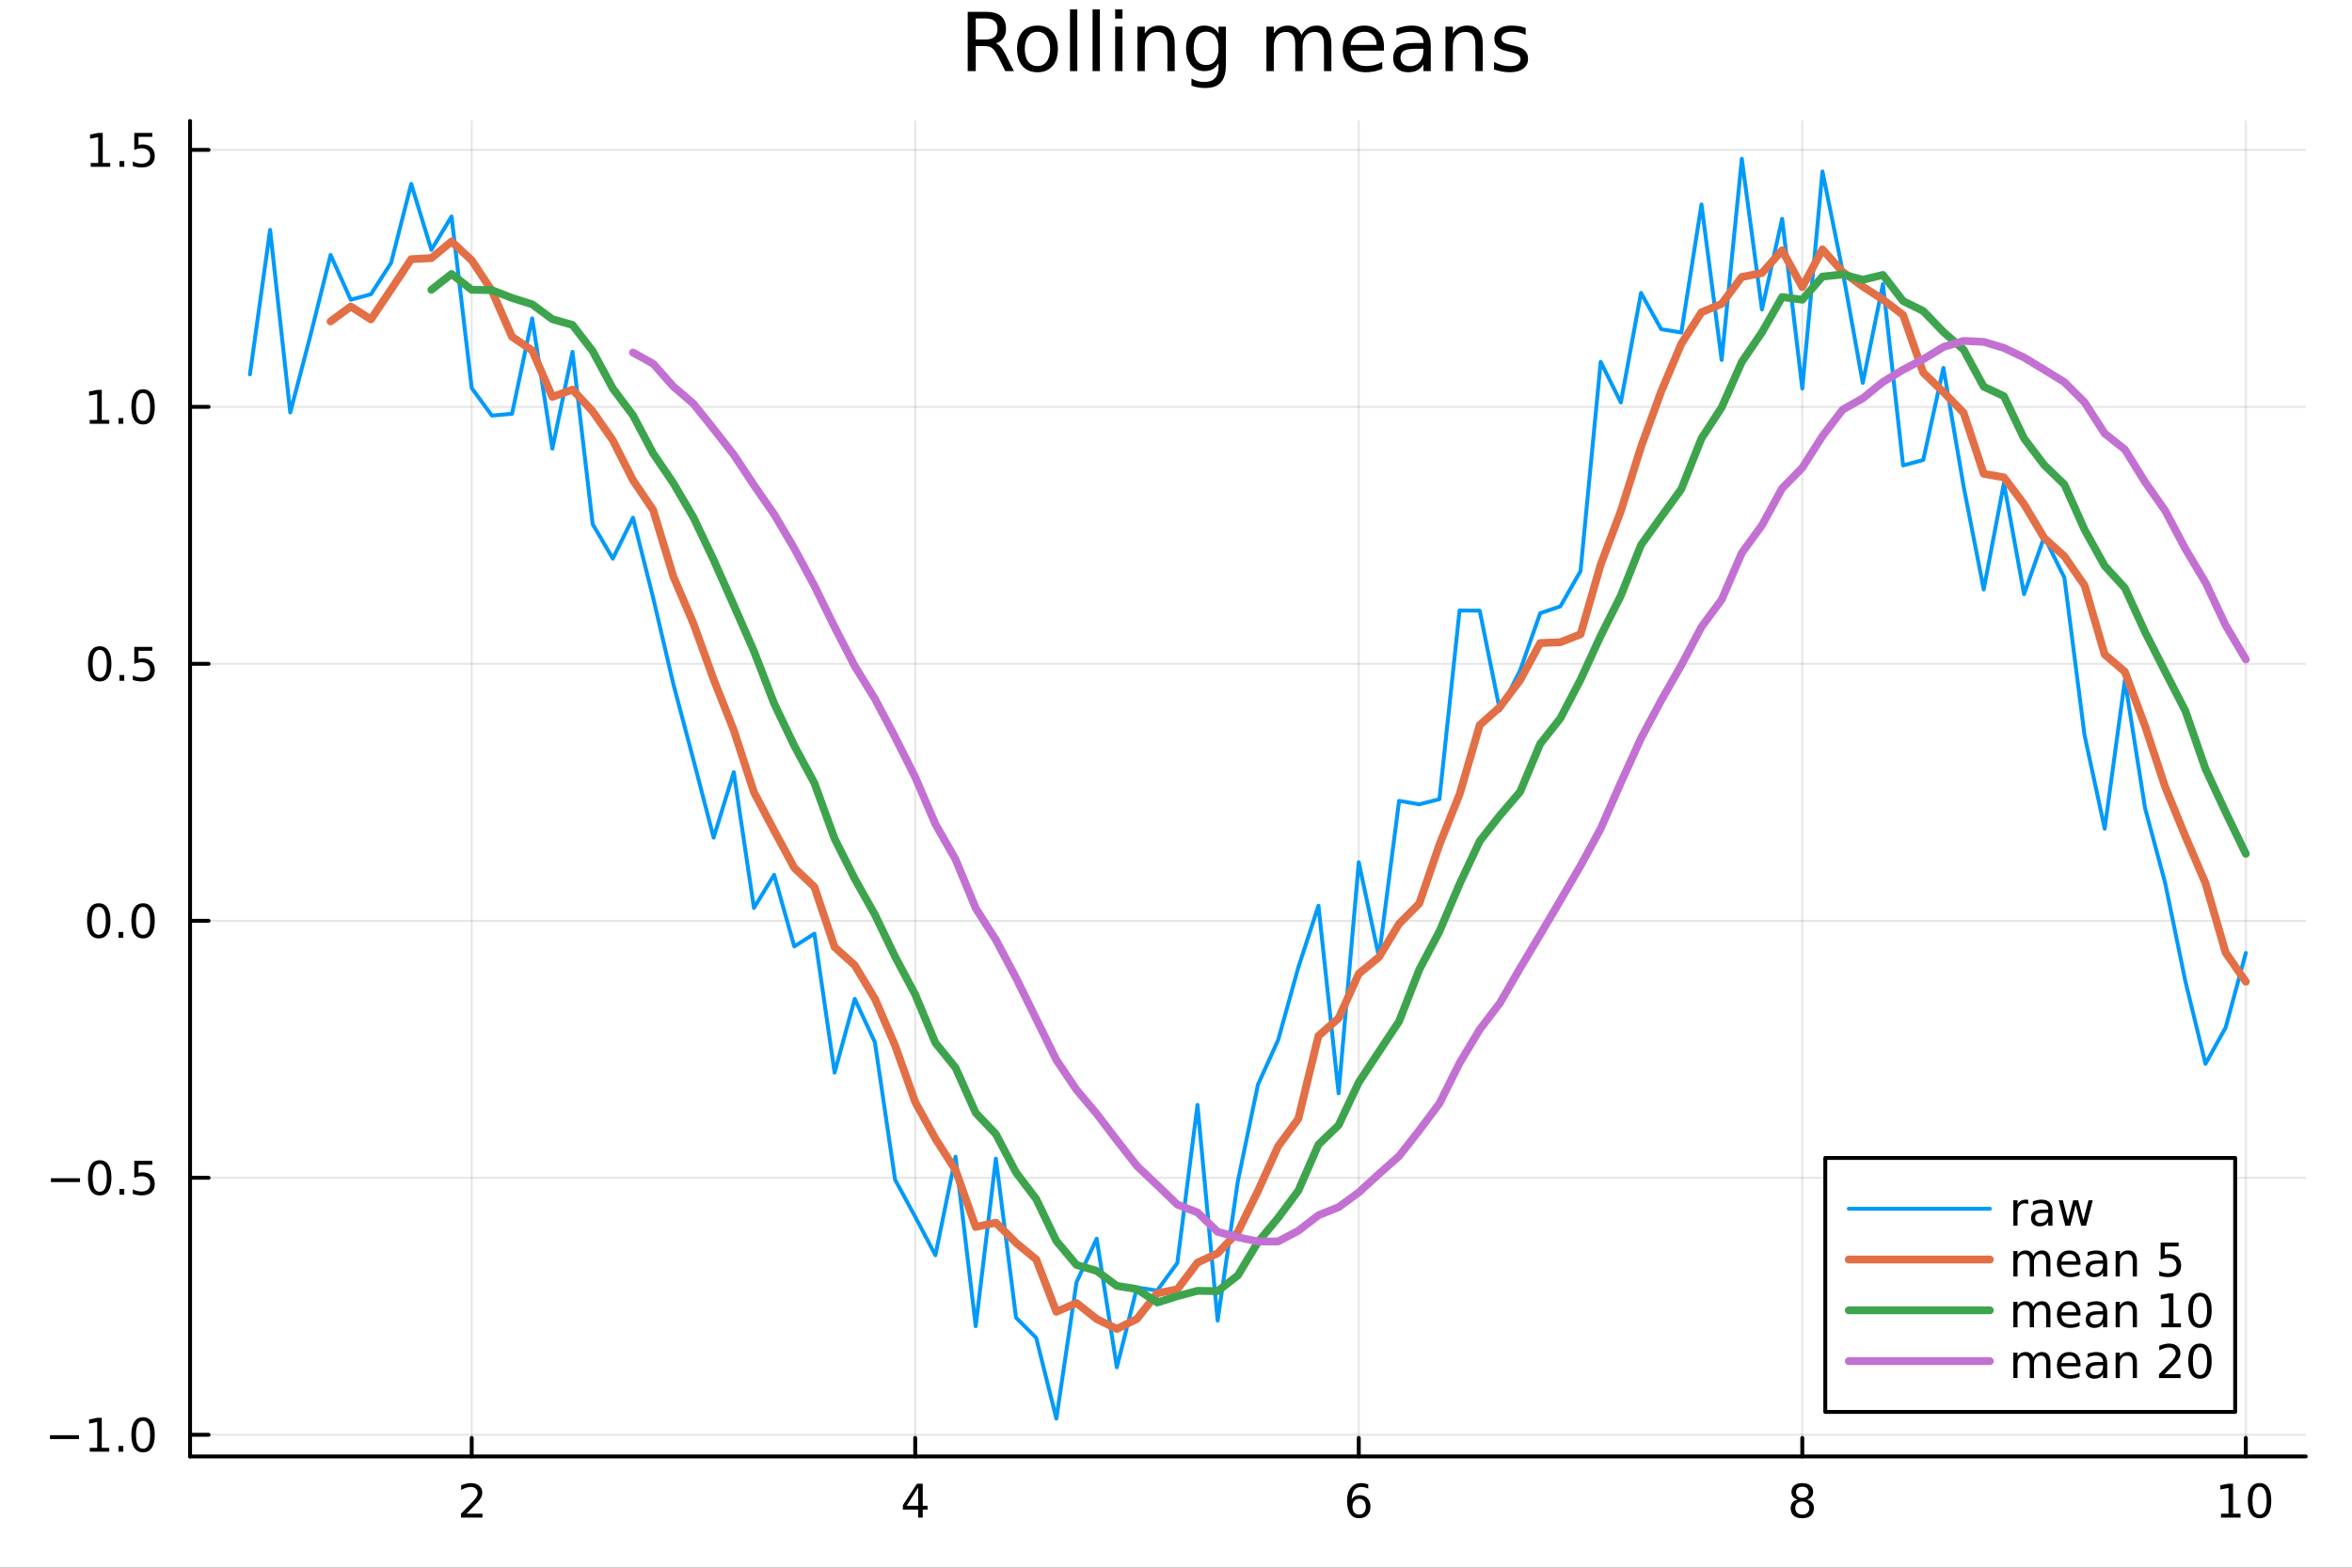 <?xml version="1.0" encoding="utf-8"?>
<svg xmlns="http://www.w3.org/2000/svg" xmlns:xlink="http://www.w3.org/1999/xlink" width="600" height="400" viewBox="0 0 2400 1600">
<rect x="0" y="0" width="2400" height="1600" fill="#333333" stroke="none"/>
<defs>
  <clipPath id="clip270">
    <rect x="0" y="0" width="2400" height="1600"/>
  </clipPath>
</defs>
<path clip-path="url(#clip270)" d="M0 1600 L2400 1600 L2400 0 L0 0  Z" fill="#ffffff" fill-rule="evenodd" fill-opacity="1"/>
<defs>
  <clipPath id="clip271">
    <rect x="480" y="0" width="1681" height="1600"/>
  </clipPath>
</defs>
<path clip-path="url(#clip270)" d="M193.936 1486.45 L2352.76 1486.45 L2352.76 123.472 L193.936 123.472  Z" fill="#ffffff" fill-rule="evenodd" fill-opacity="1"/>
<defs>
  <clipPath id="clip272">
    <rect x="193" y="123" width="2160" height="1364"/>
  </clipPath>
</defs>
<polyline clip-path="url(#clip272)" style="stroke:#000000; stroke-linecap:round; stroke-linejoin:round; stroke-width:2; stroke-opacity:0.1; fill:none" points="481.326,1486.45 481.326,123.472 "/>
<polyline clip-path="url(#clip272)" style="stroke:#000000; stroke-linecap:round; stroke-linejoin:round; stroke-width:2; stroke-opacity:0.1; fill:none" points="933.909,1486.45 933.909,123.472 "/>
<polyline clip-path="url(#clip272)" style="stroke:#000000; stroke-linecap:round; stroke-linejoin:round; stroke-width:2; stroke-opacity:0.1; fill:none" points="1386.49,1486.45 1386.49,123.472 "/>
<polyline clip-path="url(#clip272)" style="stroke:#000000; stroke-linecap:round; stroke-linejoin:round; stroke-width:2; stroke-opacity:0.1; fill:none" points="1839.07,1486.45 1839.07,123.472 "/>
<polyline clip-path="url(#clip272)" style="stroke:#000000; stroke-linecap:round; stroke-linejoin:round; stroke-width:2; stroke-opacity:0.1; fill:none" points="2291.66,1486.45 2291.66,123.472 "/>
<polyline clip-path="url(#clip270)" style="stroke:#000000; stroke-linecap:round; stroke-linejoin:round; stroke-width:4; stroke-opacity:1; fill:none" points="193.936,1486.45 2352.76,1486.45 "/>
<polyline clip-path="url(#clip270)" style="stroke:#000000; stroke-linecap:round; stroke-linejoin:round; stroke-width:4; stroke-opacity:1; fill:none" points="481.326,1486.45 481.326,1467.55 "/>
<polyline clip-path="url(#clip270)" style="stroke:#000000; stroke-linecap:round; stroke-linejoin:round; stroke-width:4; stroke-opacity:1; fill:none" points="933.909,1486.45 933.909,1467.55 "/>
<polyline clip-path="url(#clip270)" style="stroke:#000000; stroke-linecap:round; stroke-linejoin:round; stroke-width:4; stroke-opacity:1; fill:none" points="1386.49,1486.45 1386.49,1467.55 "/>
<polyline clip-path="url(#clip270)" style="stroke:#000000; stroke-linecap:round; stroke-linejoin:round; stroke-width:4; stroke-opacity:1; fill:none" points="1839.07,1486.45 1839.07,1467.55 "/>
<polyline clip-path="url(#clip270)" style="stroke:#000000; stroke-linecap:round; stroke-linejoin:round; stroke-width:4; stroke-opacity:1; fill:none" points="2291.66,1486.45 2291.66,1467.55 "/>
<path clip-path="url(#clip270)" d="M475.979 1544.91 L492.298 1544.91 L492.298 1548.85 L470.354 1548.85 L470.354 1544.91 Q473.016 1542.16 477.599 1537.53 Q482.206 1532.88 483.386 1531.53 Q485.632 1529.01 486.511 1527.27 Q487.414 1525.51 487.414 1523.82 Q487.414 1521.07 485.47 1519.33 Q483.548 1517.6 480.446 1517.6 Q478.247 1517.6 475.794 1518.36 Q473.363 1519.13 470.585 1520.68 L470.585 1515.95 Q473.409 1514.82 475.863 1514.24 Q478.317 1513.66 480.354 1513.66 Q485.724 1513.66 488.919 1516.35 Q492.113 1519.03 492.113 1523.52 Q492.113 1525.65 491.303 1527.57 Q490.516 1529.47 488.409 1532.07 Q487.831 1532.74 484.729 1535.95 Q481.627 1539.15 475.979 1544.91 Z" fill="#000000" fill-rule="nonzero" fill-opacity="1" /><path clip-path="url(#clip270)" d="M936.918 1518.36 L925.113 1536.81 L936.918 1536.81 L936.918 1518.36 M935.691 1514.29 L941.571 1514.29 L941.571 1536.81 L946.501 1536.81 L946.501 1540.7 L941.571 1540.7 L941.571 1548.85 L936.918 1548.85 L936.918 1540.7 L921.316 1540.7 L921.316 1536.19 L935.691 1514.29 Z" fill="#000000" fill-rule="nonzero" fill-opacity="1" /><path clip-path="url(#clip270)" d="M1386.9 1529.7 Q1383.75 1529.7 1381.9 1531.86 Q1380.07 1534.01 1380.07 1537.76 Q1380.07 1541.49 1381.9 1543.66 Q1383.75 1545.82 1386.9 1545.82 Q1390.04 1545.82 1391.87 1543.66 Q1393.73 1541.49 1393.73 1537.76 Q1393.73 1534.01 1391.87 1531.86 Q1390.04 1529.7 1386.9 1529.7 M1396.18 1515.05 L1396.18 1519.31 Q1394.42 1518.48 1392.61 1518.04 Q1390.83 1517.6 1389.07 1517.6 Q1384.44 1517.6 1381.99 1520.72 Q1379.56 1523.85 1379.21 1530.17 Q1380.58 1528.15 1382.64 1527.09 Q1384.7 1526 1387.17 1526 Q1392.38 1526 1395.39 1529.17 Q1398.42 1532.32 1398.42 1537.76 Q1398.42 1543.08 1395.28 1546.3 Q1392.13 1549.52 1386.9 1549.52 Q1380.9 1549.52 1377.73 1544.94 Q1374.56 1540.33 1374.56 1531.6 Q1374.56 1523.41 1378.45 1518.55 Q1382.34 1513.66 1388.89 1513.66 Q1390.65 1513.66 1392.43 1514.01 Q1394.23 1514.36 1396.18 1515.05 Z" fill="#000000" fill-rule="nonzero" fill-opacity="1" /><path clip-path="url(#clip270)" d="M1839.07 1532.44 Q1835.74 1532.44 1833.82 1534.22 Q1831.92 1536 1831.92 1539.13 Q1831.92 1542.25 1833.82 1544.03 Q1835.74 1545.82 1839.07 1545.82 Q1842.41 1545.82 1844.33 1544.03 Q1846.25 1542.23 1846.25 1539.13 Q1846.25 1536 1844.33 1534.22 Q1842.43 1532.44 1839.07 1532.44 M1834.4 1530.45 Q1831.39 1529.7 1829.7 1527.64 Q1828.03 1525.58 1828.03 1522.62 Q1828.03 1518.48 1830.97 1516.07 Q1833.94 1513.66 1839.07 1513.66 Q1844.24 1513.66 1847.18 1516.07 Q1850.12 1518.48 1850.12 1522.62 Q1850.12 1525.58 1848.43 1527.64 Q1846.76 1529.7 1843.77 1530.45 Q1847.15 1531.23 1849.03 1533.52 Q1850.93 1535.82 1850.93 1539.13 Q1850.93 1544.15 1847.85 1546.83 Q1844.79 1549.52 1839.07 1549.52 Q1833.36 1549.52 1830.28 1546.83 Q1827.22 1544.15 1827.22 1539.13 Q1827.22 1535.82 1829.12 1533.52 Q1831.02 1531.23 1834.4 1530.45 M1832.69 1523.06 Q1832.69 1525.75 1834.35 1527.25 Q1836.04 1528.76 1839.07 1528.76 Q1842.08 1528.76 1843.77 1527.25 Q1845.49 1525.75 1845.49 1523.06 Q1845.49 1520.38 1843.77 1518.87 Q1842.08 1517.37 1839.07 1517.37 Q1836.04 1517.37 1834.35 1518.87 Q1832.69 1520.38 1832.69 1523.06 Z" fill="#000000" fill-rule="nonzero" fill-opacity="1" /><path clip-path="url(#clip270)" d="M2266.34 1544.91 L2273.98 1544.91 L2273.98 1518.55 L2265.67 1520.21 L2265.67 1515.95 L2273.94 1514.29 L2278.61 1514.29 L2278.61 1544.91 L2286.25 1544.91 L2286.25 1548.85 L2266.34 1548.85 L2266.34 1544.91 Z" fill="#000000" fill-rule="nonzero" fill-opacity="1" /><path clip-path="url(#clip270)" d="M2305.7 1517.37 Q2302.09 1517.37 2300.26 1520.93 Q2298.45 1524.47 2298.45 1531.6 Q2298.45 1538.71 2300.26 1542.27 Q2302.09 1545.82 2305.7 1545.82 Q2309.33 1545.82 2311.14 1542.27 Q2312.96 1538.71 2312.96 1531.6 Q2312.96 1524.47 2311.14 1520.93 Q2309.33 1517.37 2305.7 1517.37 M2305.7 1513.66 Q2311.51 1513.66 2314.56 1518.27 Q2317.64 1522.85 2317.64 1531.6 Q2317.64 1540.33 2314.56 1544.94 Q2311.51 1549.52 2305.7 1549.52 Q2299.89 1549.52 2296.81 1544.94 Q2293.75 1540.33 2293.75 1531.6 Q2293.75 1522.85 2296.81 1518.27 Q2299.89 1513.66 2305.7 1513.66 Z" fill="#000000" fill-rule="nonzero" fill-opacity="1" /><polyline clip-path="url(#clip272)" style="stroke:#000000; stroke-linecap:round; stroke-linejoin:round; stroke-width:2; stroke-opacity:0.1; fill:none" points="193.936,1464.34 2352.76,1464.34 "/>
<polyline clip-path="url(#clip272)" style="stroke:#000000; stroke-linecap:round; stroke-linejoin:round; stroke-width:2; stroke-opacity:0.1; fill:none" points="193.936,1202.06 2352.76,1202.06 "/>
<polyline clip-path="url(#clip272)" style="stroke:#000000; stroke-linecap:round; stroke-linejoin:round; stroke-width:2; stroke-opacity:0.1; fill:none" points="193.936,939.79 2352.76,939.79 "/>
<polyline clip-path="url(#clip272)" style="stroke:#000000; stroke-linecap:round; stroke-linejoin:round; stroke-width:2; stroke-opacity:0.1; fill:none" points="193.936,677.515 2352.76,677.515 "/>
<polyline clip-path="url(#clip272)" style="stroke:#000000; stroke-linecap:round; stroke-linejoin:round; stroke-width:2; stroke-opacity:0.1; fill:none" points="193.936,415.24 2352.76,415.24 "/>
<polyline clip-path="url(#clip272)" style="stroke:#000000; stroke-linecap:round; stroke-linejoin:round; stroke-width:2; stroke-opacity:0.1; fill:none" points="193.936,152.965 2352.76,152.965 "/>
<polyline clip-path="url(#clip270)" style="stroke:#000000; stroke-linecap:round; stroke-linejoin:round; stroke-width:4; stroke-opacity:1; fill:none" points="193.936,1486.45 193.936,123.472 "/>
<polyline clip-path="url(#clip270)" style="stroke:#000000; stroke-linecap:round; stroke-linejoin:round; stroke-width:4; stroke-opacity:1; fill:none" points="193.936,1464.34 212.834,1464.34 "/>
<polyline clip-path="url(#clip270)" style="stroke:#000000; stroke-linecap:round; stroke-linejoin:round; stroke-width:4; stroke-opacity:1; fill:none" points="193.936,1202.06 212.834,1202.06 "/>
<polyline clip-path="url(#clip270)" style="stroke:#000000; stroke-linecap:round; stroke-linejoin:round; stroke-width:4; stroke-opacity:1; fill:none" points="193.936,939.79 212.834,939.79 "/>
<polyline clip-path="url(#clip270)" style="stroke:#000000; stroke-linecap:round; stroke-linejoin:round; stroke-width:4; stroke-opacity:1; fill:none" points="193.936,677.515 212.834,677.515 "/>
<polyline clip-path="url(#clip270)" style="stroke:#000000; stroke-linecap:round; stroke-linejoin:round; stroke-width:4; stroke-opacity:1; fill:none" points="193.936,415.24 212.834,415.24 "/>
<polyline clip-path="url(#clip270)" style="stroke:#000000; stroke-linecap:round; stroke-linejoin:round; stroke-width:4; stroke-opacity:1; fill:none" points="193.936,152.965 212.834,152.965 "/>
<path clip-path="url(#clip270)" d="M50.992 1464.79 L80.668 1464.79 L80.668 1468.73 L50.992 1468.73 L50.992 1464.79 Z" fill="#000000" fill-rule="nonzero" fill-opacity="1" /><path clip-path="url(#clip270)" d="M91.571 1477.68 L99.21 1477.68 L99.21 1451.32 L90.899 1452.98 L90.899 1448.73 L99.163 1447.06 L103.839 1447.06 L103.839 1477.68 L111.478 1477.68 L111.478 1481.62 L91.571 1481.62 L91.571 1477.68 Z" fill="#000000" fill-rule="nonzero" fill-opacity="1" /><path clip-path="url(#clip270)" d="M120.922 1475.74 L125.807 1475.74 L125.807 1481.62 L120.922 1481.62 L120.922 1475.74 Z" fill="#000000" fill-rule="nonzero" fill-opacity="1" /><path clip-path="url(#clip270)" d="M145.992 1450.14 Q142.381 1450.14 140.552 1453.7 Q138.746 1457.24 138.746 1464.37 Q138.746 1471.48 140.552 1475.04 Q142.381 1478.59 145.992 1478.59 Q149.626 1478.59 151.431 1475.04 Q153.26 1471.48 153.26 1464.37 Q153.26 1457.24 151.431 1453.7 Q149.626 1450.14 145.992 1450.14 M145.992 1446.43 Q151.802 1446.43 154.857 1451.04 Q157.936 1455.62 157.936 1464.37 Q157.936 1473.1 154.857 1477.71 Q151.802 1482.29 145.992 1482.29 Q140.181 1482.29 137.103 1477.71 Q134.047 1473.1 134.047 1464.37 Q134.047 1455.62 137.103 1451.04 Q140.181 1446.43 145.992 1446.43 Z" fill="#000000" fill-rule="nonzero" fill-opacity="1" /><path clip-path="url(#clip270)" d="M51.987 1202.52 L81.663 1202.52 L81.663 1206.45 L51.987 1206.45 L51.987 1202.52 Z" fill="#000000" fill-rule="nonzero" fill-opacity="1" /><path clip-path="url(#clip270)" d="M101.756 1187.86 Q98.145 1187.86 96.316 1191.43 Q94.51 1194.97 94.51 1202.1 Q94.51 1209.21 96.316 1212.77 Q98.145 1216.31 101.756 1216.31 Q105.39 1216.31 107.196 1212.77 Q109.024 1209.21 109.024 1202.1 Q109.024 1194.97 107.196 1191.43 Q105.39 1187.86 101.756 1187.86 M101.756 1184.16 Q107.566 1184.16 110.621 1188.77 Q113.7 1193.35 113.7 1202.1 Q113.7 1210.83 110.621 1215.43 Q107.566 1220.02 101.756 1220.02 Q95.946 1220.02 92.867 1215.43 Q89.811 1210.83 89.811 1202.1 Q89.811 1193.35 92.867 1188.77 Q95.946 1184.16 101.756 1184.16 Z" fill="#000000" fill-rule="nonzero" fill-opacity="1" /><path clip-path="url(#clip270)" d="M121.918 1213.46 L126.802 1213.46 L126.802 1219.34 L121.918 1219.34 L121.918 1213.46 Z" fill="#000000" fill-rule="nonzero" fill-opacity="1" /><path clip-path="url(#clip270)" d="M137.033 1184.78 L155.39 1184.78 L155.39 1188.72 L141.316 1188.72 L141.316 1197.19 Q142.334 1196.84 143.353 1196.68 Q144.371 1196.5 145.39 1196.5 Q151.177 1196.5 154.556 1199.67 Q157.936 1202.84 157.936 1208.26 Q157.936 1213.84 154.464 1216.94 Q150.992 1220.02 144.672 1220.02 Q142.496 1220.02 140.228 1219.65 Q137.982 1219.27 135.575 1218.53 L135.575 1213.84 Q137.658 1214.97 139.881 1215.52 Q142.103 1216.08 144.58 1216.08 Q148.584 1216.08 150.922 1213.97 Q153.26 1211.87 153.26 1208.26 Q153.26 1204.65 150.922 1202.54 Q148.584 1200.43 144.58 1200.43 Q142.705 1200.43 140.83 1200.85 Q138.978 1201.27 137.033 1202.15 L137.033 1184.78 Z" fill="#000000" fill-rule="nonzero" fill-opacity="1" /><path clip-path="url(#clip270)" d="M100.76 925.588 Q97.149 925.588 95.321 929.153 Q93.515 932.695 93.515 939.824 Q93.515 946.931 95.321 950.496 Q97.149 954.037 100.76 954.037 Q104.395 954.037 106.2 950.496 Q108.029 946.931 108.029 939.824 Q108.029 932.695 106.2 929.153 Q104.395 925.588 100.76 925.588 M100.76 921.885 Q106.571 921.885 109.626 926.491 Q112.705 931.074 112.705 939.824 Q112.705 948.551 109.626 953.158 Q106.571 957.741 100.76 957.741 Q94.95 957.741 91.871 953.158 Q88.816 948.551 88.816 939.824 Q88.816 931.074 91.871 926.491 Q94.95 921.885 100.76 921.885 Z" fill="#000000" fill-rule="nonzero" fill-opacity="1" /><path clip-path="url(#clip270)" d="M120.922 951.19 L125.807 951.19 L125.807 957.07 L120.922 957.07 L120.922 951.19 Z" fill="#000000" fill-rule="nonzero" fill-opacity="1" /><path clip-path="url(#clip270)" d="M145.992 925.588 Q142.381 925.588 140.552 929.153 Q138.746 932.695 138.746 939.824 Q138.746 946.931 140.552 950.496 Q142.381 954.037 145.992 954.037 Q149.626 954.037 151.431 950.496 Q153.26 946.931 153.26 939.824 Q153.26 932.695 151.431 929.153 Q149.626 925.588 145.992 925.588 M145.992 921.885 Q151.802 921.885 154.857 926.491 Q157.936 931.074 157.936 939.824 Q157.936 948.551 154.857 953.158 Q151.802 957.741 145.992 957.741 Q140.181 957.741 137.103 953.158 Q134.047 948.551 134.047 939.824 Q134.047 931.074 137.103 926.491 Q140.181 921.885 145.992 921.885 Z" fill="#000000" fill-rule="nonzero" fill-opacity="1" /><path clip-path="url(#clip270)" d="M101.756 663.314 Q98.145 663.314 96.316 666.878 Q94.51 670.42 94.51 677.55 Q94.51 684.656 96.316 688.221 Q98.145 691.762 101.756 691.762 Q105.39 691.762 107.196 688.221 Q109.024 684.656 109.024 677.55 Q109.024 670.42 107.196 666.878 Q105.39 663.314 101.756 663.314 M101.756 659.61 Q107.566 659.61 110.621 664.216 Q113.7 668.8 113.7 677.55 Q113.7 686.276 110.621 690.883 Q107.566 695.466 101.756 695.466 Q95.946 695.466 92.867 690.883 Q89.811 686.276 89.811 677.55 Q89.811 668.8 92.867 664.216 Q95.946 659.61 101.756 659.61 Z" fill="#000000" fill-rule="nonzero" fill-opacity="1" /><path clip-path="url(#clip270)" d="M121.918 688.915 L126.802 688.915 L126.802 694.795 L121.918 694.795 L121.918 688.915 Z" fill="#000000" fill-rule="nonzero" fill-opacity="1" /><path clip-path="url(#clip270)" d="M137.033 660.235 L155.39 660.235 L155.39 664.17 L141.316 664.17 L141.316 672.642 Q142.334 672.295 143.353 672.133 Q144.371 671.948 145.39 671.948 Q151.177 671.948 154.556 675.119 Q157.936 678.29 157.936 683.707 Q157.936 689.286 154.464 692.387 Q150.992 695.466 144.672 695.466 Q142.496 695.466 140.228 695.096 Q137.982 694.725 135.575 693.985 L135.575 689.286 Q137.658 690.42 139.881 690.975 Q142.103 691.531 144.58 691.531 Q148.584 691.531 150.922 689.424 Q153.26 687.318 153.26 683.707 Q153.26 680.096 150.922 677.989 Q148.584 675.883 144.58 675.883 Q142.705 675.883 140.83 676.3 Q138.978 676.716 137.033 677.596 L137.033 660.235 Z" fill="#000000" fill-rule="nonzero" fill-opacity="1" /><path clip-path="url(#clip270)" d="M91.571 428.585 L99.21 428.585 L99.21 402.219 L90.899 403.886 L90.899 399.627 L99.163 397.96 L103.839 397.96 L103.839 428.585 L111.478 428.585 L111.478 432.52 L91.571 432.52 L91.571 428.585 Z" fill="#000000" fill-rule="nonzero" fill-opacity="1" /><path clip-path="url(#clip270)" d="M120.922 426.641 L125.807 426.641 L125.807 432.52 L120.922 432.52 L120.922 426.641 Z" fill="#000000" fill-rule="nonzero" fill-opacity="1" /><path clip-path="url(#clip270)" d="M145.992 401.039 Q142.381 401.039 140.552 404.604 Q138.746 408.145 138.746 415.275 Q138.746 422.381 140.552 425.946 Q142.381 429.488 145.992 429.488 Q149.626 429.488 151.431 425.946 Q153.26 422.381 153.26 415.275 Q153.26 408.145 151.431 404.604 Q149.626 401.039 145.992 401.039 M145.992 397.335 Q151.802 397.335 154.857 401.942 Q157.936 406.525 157.936 415.275 Q157.936 424.002 154.857 428.608 Q151.802 433.191 145.992 433.191 Q140.181 433.191 137.103 428.608 Q134.047 424.002 134.047 415.275 Q134.047 406.525 137.103 401.942 Q140.181 397.335 145.992 397.335 Z" fill="#000000" fill-rule="nonzero" fill-opacity="1" /><path clip-path="url(#clip270)" d="M92.566 166.31 L100.205 166.31 L100.205 139.945 L91.895 141.611 L91.895 137.352 L100.159 135.685 L104.834 135.685 L104.834 166.31 L112.473 166.31 L112.473 170.245 L92.566 170.245 L92.566 166.31 Z" fill="#000000" fill-rule="nonzero" fill-opacity="1" /><path clip-path="url(#clip270)" d="M121.918 164.366 L126.802 164.366 L126.802 170.245 L121.918 170.245 L121.918 164.366 Z" fill="#000000" fill-rule="nonzero" fill-opacity="1" /><path clip-path="url(#clip270)" d="M137.033 135.685 L155.39 135.685 L155.39 139.621 L141.316 139.621 L141.316 148.093 Q142.334 147.746 143.353 147.584 Q144.371 147.398 145.39 147.398 Q151.177 147.398 154.556 150.57 Q157.936 153.741 157.936 159.158 Q157.936 164.736 154.464 167.838 Q150.992 170.917 144.672 170.917 Q142.496 170.917 140.228 170.546 Q137.982 170.176 135.575 169.435 L135.575 164.736 Q137.658 165.87 139.881 166.426 Q142.103 166.982 144.58 166.982 Q148.584 166.982 150.922 164.875 Q153.26 162.769 153.26 159.158 Q153.26 155.546 150.922 153.44 Q148.584 151.333 144.58 151.333 Q142.705 151.333 140.83 151.75 Q138.978 152.167 137.033 153.046 L137.033 135.685 Z" fill="#000000" fill-rule="nonzero" fill-opacity="1" /><path clip-path="url(#clip270)" d="M1016.15 44.22 Q1018.79 45.111 1021.26 48.028 Q1023.77 50.944 1026.28 56.048 L1034.59 72.576 L1025.8 72.576 L1018.06 57.061 Q1015.06 50.985 1012.22 49 Q1009.43 47.015 1004.57 47.015 L995.656 47.015 L995.656 72.576 L987.474 72.576 L987.474 12.096 L1005.95 12.096 Q1016.32 12.096 1021.42 16.43 Q1026.52 20.765 1026.52 29.515 Q1026.52 35.227 1023.85 38.994 Q1021.22 42.761 1016.15 44.22 M995.656 18.82 L995.656 40.29 L1005.95 40.29 Q1011.86 40.29 1014.86 37.576 Q1017.9 34.822 1017.9 29.515 Q1017.9 24.208 1014.86 21.535 Q1011.86 18.82 1005.95 18.82 L995.656 18.82 Z" fill="#000000" fill-rule="nonzero" fill-opacity="1" /><path clip-path="url(#clip270)" d="M1058.65 32.431 Q1052.65 32.431 1049.17 37.131 Q1045.69 41.789 1045.69 49.931 Q1045.69 58.074 1049.13 62.773 Q1052.61 67.431 1058.65 67.431 Q1064.6 67.431 1068.09 62.732 Q1071.57 58.033 1071.57 49.931 Q1071.57 41.87 1068.09 37.171 Q1064.6 32.431 1058.65 32.431 M1058.65 26.112 Q1068.37 26.112 1073.92 32.431 Q1079.47 38.751 1079.47 49.931 Q1079.47 61.071 1073.92 67.431 Q1068.37 73.751 1058.65 73.751 Q1048.89 73.751 1043.34 67.431 Q1037.83 61.071 1037.83 49.931 Q1037.83 38.751 1043.34 32.431 Q1048.89 26.112 1058.65 26.112 Z" fill="#000000" fill-rule="nonzero" fill-opacity="1" /><path clip-path="url(#clip270)" d="M1091.82 9.544 L1099.28 9.544 L1099.28 72.576 L1091.82 72.576 L1091.82 9.544 Z" fill="#000000" fill-rule="nonzero" fill-opacity="1" /><path clip-path="url(#clip270)" d="M1114.87 9.544 L1122.33 9.544 L1122.33 72.576 L1114.87 72.576 L1114.87 9.544 Z" fill="#000000" fill-rule="nonzero" fill-opacity="1" /><path clip-path="url(#clip270)" d="M1137.92 27.206 L1145.38 27.206 L1145.38 72.576 L1137.92 72.576 L1137.92 27.206 M1137.92 9.544 L1145.38 9.544 L1145.38 18.983 L1137.92 18.983 L1137.92 9.544 Z" fill="#000000" fill-rule="nonzero" fill-opacity="1" /><path clip-path="url(#clip270)" d="M1198.69 45.192 L1198.69 72.576 L1191.23 72.576 L1191.23 45.435 Q1191.23 38.994 1188.72 35.794 Q1186.21 32.594 1181.19 32.594 Q1175.15 32.594 1171.67 36.442 Q1168.18 40.29 1168.18 46.934 L1168.18 72.576 L1160.69 72.576 L1160.69 27.206 L1168.18 27.206 L1168.18 34.254 Q1170.86 30.163 1174.46 28.138 Q1178.11 26.112 1182.85 26.112 Q1190.67 26.112 1194.68 30.973 Q1198.69 35.794 1198.69 45.192 Z" fill="#000000" fill-rule="nonzero" fill-opacity="1" /><path clip-path="url(#clip270)" d="M1243.41 49.364 Q1243.41 41.263 1240.05 36.806 Q1236.73 32.35 1230.69 32.35 Q1224.69 32.35 1221.33 36.806 Q1218.01 41.263 1218.01 49.364 Q1218.01 57.426 1221.33 61.882 Q1224.69 66.338 1230.69 66.338 Q1236.73 66.338 1240.05 61.882 Q1243.41 57.426 1243.41 49.364 M1250.86 66.945 Q1250.86 78.531 1245.72 84.162 Q1240.57 89.833 1229.96 89.833 Q1226.03 89.833 1222.55 89.225 Q1219.06 88.658 1215.78 87.443 L1215.78 80.192 Q1219.06 81.974 1222.26 82.825 Q1225.46 83.675 1228.79 83.675 Q1236.12 83.675 1239.76 79.827 Q1243.41 76.019 1243.41 68.282 L1243.41 64.596 Q1241.1 68.606 1237.5 70.591 Q1233.89 72.576 1228.87 72.576 Q1220.52 72.576 1215.42 66.216 Q1210.31 59.856 1210.31 49.364 Q1210.31 38.832 1215.42 32.472 Q1220.52 26.112 1228.87 26.112 Q1233.89 26.112 1237.5 28.097 Q1241.1 30.082 1243.41 34.092 L1243.41 27.206 L1250.86 27.206 L1250.86 66.945 Z" fill="#000000" fill-rule="nonzero" fill-opacity="1" /><path clip-path="url(#clip270)" d="M1327.91 35.915 Q1330.71 30.892 1334.6 28.502 Q1338.48 26.112 1343.75 26.112 Q1350.84 26.112 1354.69 31.095 Q1358.54 36.037 1358.54 45.192 L1358.54 72.576 L1351.04 72.576 L1351.04 45.435 Q1351.04 38.913 1348.73 35.753 Q1346.42 32.594 1341.68 32.594 Q1335.89 32.594 1332.53 36.442 Q1329.17 40.29 1329.17 46.934 L1329.17 72.576 L1321.67 72.576 L1321.67 45.435 Q1321.67 38.873 1319.36 35.753 Q1317.06 32.594 1312.23 32.594 Q1306.52 32.594 1303.16 36.482 Q1299.8 40.331 1299.8 46.934 L1299.8 72.576 L1292.3 72.576 L1292.3 27.206 L1299.8 27.206 L1299.8 34.254 Q1302.35 30.082 1305.92 28.097 Q1309.48 26.112 1314.38 26.112 Q1319.32 26.112 1322.77 28.624 Q1326.25 31.135 1327.91 35.915 Z" fill="#000000" fill-rule="nonzero" fill-opacity="1" /><path clip-path="url(#clip270)" d="M1412.21 48.028 L1412.21 51.673 L1377.94 51.673 Q1378.43 59.37 1382.56 63.421 Q1386.73 67.431 1394.14 67.431 Q1398.44 67.431 1402.45 66.378 Q1406.5 65.325 1410.47 63.218 L1410.47 70.267 Q1406.46 71.968 1402.25 72.86 Q1398.03 73.751 1393.7 73.751 Q1382.84 73.751 1376.48 67.431 Q1370.16 61.112 1370.16 50.337 Q1370.16 39.197 1376.16 32.675 Q1382.19 26.112 1392.4 26.112 Q1401.56 26.112 1406.86 32.026 Q1412.21 37.9 1412.21 48.028 M1404.76 45.84 Q1404.68 39.723 1401.31 36.077 Q1397.99 32.431 1392.48 32.431 Q1386.24 32.431 1382.48 35.956 Q1378.75 39.48 1378.18 45.88 L1404.76 45.84 Z" fill="#000000" fill-rule="nonzero" fill-opacity="1" /><path clip-path="url(#clip270)" d="M1445.06 49.769 Q1436.03 49.769 1432.55 51.835 Q1429.06 53.901 1429.06 58.884 Q1429.06 62.854 1431.66 65.203 Q1434.29 67.512 1438.78 67.512 Q1444.98 67.512 1448.71 63.137 Q1452.48 58.722 1452.48 51.43 L1452.48 49.769 L1445.06 49.769 M1459.93 46.691 L1459.93 72.576 L1452.48 72.576 L1452.48 65.689 Q1449.92 69.821 1446.12 71.806 Q1442.31 73.751 1436.8 73.751 Q1429.83 73.751 1425.7 69.862 Q1421.61 65.933 1421.61 59.37 Q1421.61 51.714 1426.71 47.825 Q1431.86 43.936 1442.03 43.936 L1452.48 43.936 L1452.48 43.207 Q1452.48 38.062 1449.07 35.267 Q1445.71 32.431 1439.6 32.431 Q1435.71 32.431 1432.02 33.363 Q1428.33 34.295 1424.93 36.158 L1424.93 29.272 Q1429.02 27.692 1432.87 26.922 Q1436.72 26.112 1440.36 26.112 Q1450.21 26.112 1455.07 31.216 Q1459.93 36.32 1459.93 46.691 Z" fill="#000000" fill-rule="nonzero" fill-opacity="1" /><path clip-path="url(#clip270)" d="M1513 45.192 L1513 72.576 L1505.54 72.576 L1505.54 45.435 Q1505.54 38.994 1503.03 35.794 Q1500.52 32.594 1495.5 32.594 Q1489.46 32.594 1485.98 36.442 Q1482.49 40.29 1482.49 46.934 L1482.49 72.576 L1475 72.576 L1475 27.206 L1482.49 27.206 L1482.49 34.254 Q1485.17 30.163 1488.77 28.138 Q1492.42 26.112 1497.16 26.112 Q1504.98 26.112 1508.99 30.973 Q1513 35.794 1513 45.192 Z" fill="#000000" fill-rule="nonzero" fill-opacity="1" /><path clip-path="url(#clip270)" d="M1556.79 28.543 L1556.79 35.591 Q1553.63 33.971 1550.23 33.161 Q1546.82 32.35 1543.18 32.35 Q1537.63 32.35 1534.83 34.052 Q1532.08 35.753 1532.08 39.156 Q1532.08 41.749 1534.06 43.248 Q1536.05 44.706 1542.04 46.043 L1544.59 46.61 Q1552.53 48.311 1555.86 51.43 Q1559.22 54.509 1559.22 60.059 Q1559.22 66.378 1554.2 70.064 Q1549.21 73.751 1540.46 73.751 Q1536.82 73.751 1532.85 73.022 Q1528.92 72.333 1524.54 70.915 L1524.54 63.218 Q1528.67 65.365 1532.68 66.459 Q1536.7 67.512 1540.62 67.512 Q1545.89 67.512 1548.73 65.73 Q1551.56 63.907 1551.56 60.626 Q1551.56 57.588 1549.5 55.967 Q1547.47 54.347 1540.54 52.848 L1537.95 52.24 Q1531.02 50.782 1527.95 47.785 Q1524.87 44.746 1524.87 39.48 Q1524.87 33.08 1529.4 29.596 Q1533.94 26.112 1542.29 26.112 Q1546.42 26.112 1550.06 26.72 Q1553.71 27.327 1556.79 28.543 Z" fill="#000000" fill-rule="nonzero" fill-opacity="1" /><polyline clip-path="url(#clip272)" style="stroke:#009af9; stroke-linecap:round; stroke-linejoin:round; stroke-width:4; stroke-opacity:1; fill:none" points="255.035,382.086 275.607,234.605 296.179,420.937 316.751,342.46 337.322,260.193 357.894,305.934 378.466,300.322 399.038,268.367 419.61,187.693 440.182,255.012 460.754,220.945 481.326,396.037 501.898,424.167 522.47,422.317 543.042,324.886 563.614,457.918 584.186,359.084 604.758,534.923 625.33,570.116 645.902,528.354 666.474,610.087 687.046,697.935 707.617,775.635 728.189,854.893 748.761,788.072 769.333,926.688 789.905,892.855 810.477,965.945 831.049,952.884 851.621,1094.76 872.193,1019.45 892.765,1063.82 913.337,1204.01 933.909,1241.89 954.481,1281.06 975.053,1180.54 995.625,1353.51 1016.2,1182.44 1036.77,1344.8 1057.34,1365.47 1077.91,1447.87 1098.48,1308.66 1119.06,1264.2 1139.63,1395.46 1160.2,1314 1180.77,1317.18 1201.34,1289.01 1221.92,1127.72 1242.49,1347.82 1263.06,1205.84 1283.63,1106.96 1304.2,1061.5 1324.78,987.486 1345.35,924.39 1365.92,1115.82 1386.49,879.991 1407.06,976.635 1427.64,817.338 1448.21,820.908 1468.78,815.661 1489.35,623.04 1509.92,623.275 1530.5,725.084 1551.07,684.321 1571.64,625.811 1592.21,618.878 1612.78,582.87 1633.35,369.299 1653.93,410.771 1674.5,298.936 1695.07,335.98 1715.64,339.363 1736.21,208.647 1756.79,367.342 1777.36,162.047 1797.93,315.837 1818.5,223.283 1839.07,396.586 1859.65,174.955 1880.22,276.529 1900.79,390.792 1921.36,289.936 1941.93,475.012 1962.51,469.463 1983.08,375.485 2003.65,496.297 2024.22,601.611 2044.79,493.222 2065.37,606.407 2085.94,547.888 2106.51,589.507 2127.08,750.347 2147.65,845.771 2168.23,694.292 2188.8,824.574 2209.37,901.328 2229.94,1001.37 2250.51,1085.73 2271.09,1048.64 2291.66,972.644 "/>
<polyline clip-path="url(#clip272)" style="stroke:#e26f46; stroke-linecap:round; stroke-linejoin:round; stroke-width:8; stroke-opacity:1; fill:none" points="337.322,328.056 357.894,312.826 378.466,325.969 399.038,295.455 419.61,264.502 440.182,263.466 460.754,246.468 481.326,265.611 501.898,296.771 522.47,343.696 543.042,357.67 563.614,405.065 584.186,397.674 604.758,419.825 625.33,449.385 645.902,490.079 666.474,520.513 687.046,588.283 707.617,636.425 728.189,693.381 748.761,745.324 769.333,808.645 789.905,847.629 810.477,885.691 831.049,905.289 851.621,966.627 872.193,985.18 892.765,1019.37 913.337,1066.99 933.909,1124.79 954.481,1162.05 975.053,1194.26 995.625,1252.2 1016.2,1247.89 1036.77,1268.47 1057.34,1285.35 1077.91,1338.82 1098.48,1329.85 1119.06,1346.2 1139.63,1356.34 1160.2,1346.04 1180.77,1319.9 1201.34,1315.97 1221.92,1288.67 1242.49,1279.14 1263.06,1257.51 1283.63,1215.47 1304.2,1169.97 1324.78,1141.92 1345.35,1057.23 1365.92,1039.23 1386.49,993.836 1407.06,976.863 1427.64,942.834 1448.21,922.138 1468.78,862.107 1489.35,810.716 1509.92,740.044 1530.5,721.594 1551.07,694.276 1571.64,656.306 1592.21,655.474 1612.78,647.393 1633.35,576.236 1653.93,521.526 1674.5,456.151 1695.07,399.571 1715.64,350.87 1736.21,318.739 1756.79,310.054 1777.36,282.676 1797.93,278.647 1818.5,255.431 1839.07,293.019 1859.65,254.542 1880.22,277.438 1900.79,292.429 1921.36,305.76 1941.93,321.445 1962.51,380.346 1983.08,400.137 2003.65,421.238 2024.22,483.574 2044.79,487.216 2065.37,514.604 2085.94,549.085 2106.51,567.727 2127.08,597.474 2147.65,667.984 2168.23,685.561 2188.8,740.898 2209.37,803.263 2229.94,853.466 2250.51,901.458 2271.09,972.328 2291.66,1001.94 "/>
<polyline clip-path="url(#clip272)" style="stroke:#3da44d; stroke-linecap:round; stroke-linejoin:round; stroke-width:8; stroke-opacity:1; fill:none" points="440.182,295.761 460.754,279.647 481.326,295.79 501.898,296.113 522.47,304.099 543.042,310.568 563.614,325.766 584.186,331.643 604.758,358.298 625.33,396.54 645.902,423.875 666.474,462.789 687.046,492.979 707.617,528.125 728.189,571.383 748.761,617.702 769.333,664.579 789.905,717.956 810.477,761.058 831.049,799.335 851.621,855.976 872.193,896.912 892.765,933.501 913.337,976.339 933.909,1015.04 954.481,1064.34 975.053,1089.72 995.625,1135.79 1016.2,1157.44 1036.77,1196.63 1057.34,1223.7 1077.91,1266.54 1098.48,1291.02 1119.06,1297.04 1139.63,1312.4 1160.2,1315.7 1180.77,1329.36 1201.34,1322.91 1221.92,1317.44 1242.49,1317.74 1263.06,1301.78 1283.63,1267.69 1304.2,1242.97 1324.78,1215.3 1345.35,1168.19 1365.92,1148.37 1386.49,1104.65 1407.06,1073.42 1427.64,1042.38 1448.21,989.686 1468.78,950.668 1489.35,902.276 1509.92,858.454 1530.5,832.214 1551.07,808.207 1571.64,759.207 1592.21,733.095 1612.78,693.719 1633.35,648.915 1653.93,607.901 1674.5,556.229 1695.07,527.523 1715.64,499.131 1736.21,447.488 1756.79,415.79 1777.36,369.413 1797.93,339.109 1818.5,303.151 1839.07,305.879 1859.65,282.298 1880.22,280.057 1900.79,285.538 1921.36,280.595 1941.93,307.232 1962.51,317.444 1983.08,338.788 2003.65,356.834 2024.22,394.667 2044.79,404.33 2065.37,447.475 2085.94,474.611 2106.51,494.483 2127.08,540.524 2147.65,577.6 2168.23,600.083 2188.8,644.992 2209.37,685.495 2229.94,725.47 2250.51,784.721 2271.09,828.944 2291.66,871.42 "/>
<polyline clip-path="url(#clip272)" style="stroke:#c271d2; stroke-linecap:round; stroke-linejoin:round; stroke-width:8; stroke-opacity:1; fill:none" points="645.902,359.818 666.474,371.218 687.046,394.384 707.617,412.119 728.189,437.741 748.761,464.135 769.333,495.173 789.905,524.799 810.477,559.678 831.049,597.938 851.621,639.925 872.193,679.851 892.765,713.24 913.337,752.232 933.909,793.211 954.481,841.019 975.053,877.15 995.625,926.872 1016.2,959.247 1036.77,997.981 1057.34,1039.84 1077.91,1081.73 1098.48,1112.26 1119.06,1136.69 1139.63,1163.72 1160.2,1190.02 1180.77,1209.54 1201.34,1229.35 1221.92,1237.44 1242.49,1257.18 1263.06,1262.74 1283.63,1267.11 1304.2,1267 1324.78,1256.17 1345.35,1240.3 1365.92,1232.03 1386.49,1217.01 1407.06,1198.16 1427.64,1179.91 1448.21,1153.71 1468.78,1126.22 1489.35,1084.98 1509.92,1050.71 1530.5,1023.76 1551.07,988.198 1571.64,953.789 1592.21,918.874 1612.78,883.567 1633.35,845.646 1653.93,798.794 1674.5,753.448 1695.07,714.899 1715.64,678.793 1736.21,639.851 1756.79,611.998 1777.36,564.31 1797.93,536.102 1818.5,498.435 1839.07,477.397 1859.65,445.099 1880.22,418.143 1900.79,406.53 1921.36,389.863 1941.93,377.36 1962.51,366.617 1983.08,354.101 2003.65,347.971 2024.22,348.909 2044.79,355.105 2065.37,364.886 2085.94,377.334 2106.51,390.01 2127.08,410.56 2147.65,442.416 2168.23,458.763 2188.8,491.89 2209.37,521.164 2229.94,560.068 2250.51,594.525 2271.09,638.21 2291.66,673.016 "/>
<path clip-path="url(#clip270)" d="M1862.53 1441.02 L2280.8 1441.02 L2280.8 1181.82 L1862.53 1181.82  Z" fill="#ffffff" fill-rule="evenodd" fill-opacity="1"/>
<polyline clip-path="url(#clip270)" style="stroke:#000000; stroke-linecap:round; stroke-linejoin:round; stroke-width:4; stroke-opacity:1; fill:none" points="1862.53,1441.02 2280.8,1441.02 2280.8,1181.82 1862.53,1181.82 1862.53,1441.02 "/>
<polyline clip-path="url(#clip270)" style="stroke:#009af9; stroke-linecap:round; stroke-linejoin:round; stroke-width:4; stroke-opacity:1; fill:none" points="1886.52,1233.66 2030.44,1233.66 "/>
<path clip-path="url(#clip270)" d="M2069.61 1228.99 Q2068.89 1228.57 2068.04 1228.39 Q2067.2 1228.18 2066.18 1228.18 Q2062.57 1228.18 2060.63 1230.54 Q2058.71 1232.88 2058.71 1237.28 L2058.71 1250.94 L2054.43 1250.94 L2054.43 1225.01 L2058.71 1225.01 L2058.71 1229.04 Q2060.05 1226.68 2062.2 1225.54 Q2064.36 1224.38 2067.43 1224.38 Q2067.87 1224.38 2068.41 1224.45 Q2068.94 1224.5 2069.59 1224.62 L2069.61 1228.99 Z" fill="#000000" fill-rule="nonzero" fill-opacity="1" /><path clip-path="url(#clip270)" d="M2085.86 1237.9 Q2080.7 1237.9 2078.71 1239.08 Q2076.72 1240.26 2076.72 1243.11 Q2076.72 1245.38 2078.2 1246.72 Q2079.7 1248.04 2082.27 1248.04 Q2085.81 1248.04 2087.94 1245.54 Q2090.1 1243.02 2090.1 1238.85 L2090.1 1237.9 L2085.86 1237.9 M2094.36 1236.14 L2094.36 1250.94 L2090.1 1250.94 L2090.1 1247 Q2088.64 1249.36 2086.46 1250.5 Q2084.29 1251.61 2081.14 1251.61 Q2077.16 1251.61 2074.8 1249.38 Q2072.46 1247.14 2072.46 1243.39 Q2072.46 1239.01 2075.37 1236.79 Q2078.31 1234.57 2084.12 1234.57 L2090.1 1234.57 L2090.1 1234.15 Q2090.1 1231.21 2088.15 1229.62 Q2086.23 1228 2082.74 1228 Q2080.51 1228 2078.41 1228.53 Q2076.3 1229.06 2074.36 1230.13 L2074.36 1226.19 Q2076.69 1225.29 2078.89 1224.85 Q2081.09 1224.38 2083.18 1224.38 Q2088.8 1224.38 2091.58 1227.3 Q2094.36 1230.22 2094.36 1236.14 Z" fill="#000000" fill-rule="nonzero" fill-opacity="1" /><path clip-path="url(#clip270)" d="M2100.65 1225.01 L2104.91 1225.01 L2110.24 1245.24 L2115.54 1225.01 L2120.56 1225.01 L2125.88 1245.24 L2131.18 1225.01 L2135.44 1225.01 L2128.66 1250.94 L2123.64 1250.94 L2118.06 1229.69 L2112.46 1250.94 L2107.43 1250.94 L2100.65 1225.01 Z" fill="#000000" fill-rule="nonzero" fill-opacity="1" /><polyline clip-path="url(#clip270)" style="stroke:#e26f46; stroke-linecap:round; stroke-linejoin:round; stroke-width:8; stroke-opacity:1; fill:none" points="1886.52,1285.5 2030.44,1285.5 "/>
<path clip-path="url(#clip270)" d="M2074.77 1281.83 Q2076.37 1278.96 2078.59 1277.59 Q2080.81 1276.22 2083.82 1276.22 Q2087.87 1276.22 2090.07 1279.07 Q2092.27 1281.9 2092.27 1287.13 L2092.27 1302.78 L2087.99 1302.78 L2087.99 1287.27 Q2087.99 1283.54 2086.67 1281.73 Q2085.35 1279.93 2082.64 1279.93 Q2079.33 1279.93 2077.41 1282.13 Q2075.49 1284.33 2075.49 1288.12 L2075.49 1302.78 L2071.21 1302.78 L2071.21 1287.27 Q2071.21 1283.52 2069.89 1281.73 Q2068.57 1279.93 2065.81 1279.93 Q2062.55 1279.93 2060.63 1282.15 Q2058.71 1284.35 2058.71 1288.12 L2058.71 1302.78 L2054.43 1302.78 L2054.43 1276.85 L2058.71 1276.85 L2058.71 1280.88 Q2060.17 1278.49 2062.2 1277.36 Q2064.24 1276.22 2067.04 1276.22 Q2069.86 1276.22 2071.83 1277.66 Q2073.82 1279.09 2074.77 1281.83 Z" fill="#000000" fill-rule="nonzero" fill-opacity="1" /><path clip-path="url(#clip270)" d="M2122.94 1288.75 L2122.94 1290.83 L2103.36 1290.83 Q2103.64 1295.23 2106 1297.54 Q2108.38 1299.84 2112.62 1299.84 Q2115.07 1299.84 2117.36 1299.23 Q2119.68 1298.63 2121.95 1297.43 L2121.95 1301.46 Q2119.66 1302.43 2117.25 1302.94 Q2114.84 1303.45 2112.36 1303.45 Q2106.16 1303.45 2102.53 1299.84 Q2098.92 1296.22 2098.92 1290.07 Q2098.92 1283.7 2102.34 1279.97 Q2105.79 1276.22 2111.62 1276.22 Q2116.86 1276.22 2119.89 1279.6 Q2122.94 1282.96 2122.94 1288.75 M2118.68 1287.5 Q2118.64 1284 2116.72 1281.92 Q2114.82 1279.84 2111.67 1279.84 Q2108.11 1279.84 2105.95 1281.85 Q2103.82 1283.86 2103.5 1287.52 L2118.68 1287.5 Z" fill="#000000" fill-rule="nonzero" fill-opacity="1" /><path clip-path="url(#clip270)" d="M2141.72 1289.74 Q2136.55 1289.74 2134.56 1290.92 Q2132.57 1292.1 2132.57 1294.95 Q2132.57 1297.22 2134.05 1298.56 Q2135.56 1299.88 2138.13 1299.88 Q2141.67 1299.88 2143.8 1297.38 Q2145.95 1294.86 2145.95 1290.69 L2145.95 1289.74 L2141.72 1289.74 M2150.21 1287.98 L2150.21 1302.78 L2145.95 1302.78 L2145.95 1298.84 Q2144.49 1301.2 2142.32 1302.34 Q2140.14 1303.45 2136.99 1303.45 Q2133.01 1303.45 2130.65 1301.22 Q2128.31 1298.98 2128.31 1295.23 Q2128.31 1290.85 2131.23 1288.63 Q2134.17 1286.41 2139.98 1286.41 L2145.95 1286.41 L2145.95 1285.99 Q2145.95 1283.05 2144.01 1281.46 Q2142.09 1279.84 2138.59 1279.84 Q2136.37 1279.84 2134.26 1280.37 Q2132.16 1280.9 2130.21 1281.97 L2130.21 1278.03 Q2132.55 1277.13 2134.75 1276.69 Q2136.95 1276.22 2139.03 1276.22 Q2144.66 1276.22 2147.43 1279.14 Q2150.21 1282.06 2150.21 1287.98 Z" fill="#000000" fill-rule="nonzero" fill-opacity="1" /><path clip-path="url(#clip270)" d="M2180.54 1287.13 L2180.54 1302.78 L2176.28 1302.78 L2176.28 1287.27 Q2176.28 1283.59 2174.84 1281.76 Q2173.41 1279.93 2170.54 1279.93 Q2167.09 1279.93 2165.1 1282.13 Q2163.11 1284.33 2163.11 1288.12 L2163.11 1302.78 L2158.82 1302.78 L2158.82 1276.85 L2163.11 1276.85 L2163.11 1280.88 Q2164.63 1278.54 2166.69 1277.38 Q2168.78 1276.22 2171.48 1276.22 Q2175.95 1276.22 2178.24 1279 Q2180.54 1281.76 2180.54 1287.13 Z" fill="#000000" fill-rule="nonzero" fill-opacity="1" /><path clip-path="url(#clip270)" d="M2204.75 1268.22 L2223.1 1268.22 L2223.1 1272.15 L2209.03 1272.15 L2209.03 1280.62 Q2210.05 1280.28 2211.07 1280.11 Q2212.09 1279.93 2213.1 1279.93 Q2218.89 1279.93 2222.27 1283.1 Q2225.65 1286.27 2225.65 1291.69 Q2225.65 1297.27 2222.18 1300.37 Q2218.71 1303.45 2212.39 1303.45 Q2210.21 1303.45 2207.94 1303.08 Q2205.7 1302.71 2203.29 1301.97 L2203.29 1297.27 Q2205.37 1298.4 2207.6 1298.96 Q2209.82 1299.51 2212.29 1299.51 Q2216.3 1299.51 2218.64 1297.41 Q2220.98 1295.3 2220.98 1291.69 Q2220.98 1288.08 2218.64 1285.97 Q2216.3 1283.86 2212.29 1283.86 Q2210.42 1283.86 2208.54 1284.28 Q2206.69 1284.7 2204.75 1285.58 L2204.75 1268.22 Z" fill="#000000" fill-rule="nonzero" fill-opacity="1" /><polyline clip-path="url(#clip270)" style="stroke:#3da44d; stroke-linecap:round; stroke-linejoin:round; stroke-width:8; stroke-opacity:1; fill:none" points="1886.52,1337.34 2030.44,1337.34 "/>
<path clip-path="url(#clip270)" d="M2074.77 1333.67 Q2076.37 1330.8 2078.59 1329.43 Q2080.81 1328.06 2083.82 1328.06 Q2087.87 1328.06 2090.07 1330.91 Q2092.27 1333.74 2092.27 1338.97 L2092.27 1354.62 L2087.99 1354.62 L2087.99 1339.11 Q2087.99 1335.38 2086.67 1333.57 Q2085.35 1331.77 2082.64 1331.77 Q2079.33 1331.77 2077.41 1333.97 Q2075.49 1336.17 2075.49 1339.96 L2075.49 1354.62 L2071.21 1354.62 L2071.21 1339.11 Q2071.21 1335.36 2069.89 1333.57 Q2068.57 1331.77 2065.81 1331.77 Q2062.55 1331.77 2060.63 1333.99 Q2058.71 1336.19 2058.71 1339.96 L2058.71 1354.62 L2054.43 1354.62 L2054.43 1328.69 L2058.71 1328.69 L2058.71 1332.72 Q2060.17 1330.33 2062.2 1329.2 Q2064.24 1328.06 2067.04 1328.06 Q2069.86 1328.06 2071.83 1329.5 Q2073.82 1330.93 2074.77 1333.67 Z" fill="#000000" fill-rule="nonzero" fill-opacity="1" /><path clip-path="url(#clip270)" d="M2122.94 1340.59 L2122.94 1342.67 L2103.36 1342.67 Q2103.64 1347.07 2106 1349.38 Q2108.38 1351.68 2112.62 1351.68 Q2115.07 1351.68 2117.36 1351.07 Q2119.68 1350.47 2121.95 1349.27 L2121.95 1353.3 Q2119.66 1354.27 2117.25 1354.78 Q2114.84 1355.29 2112.36 1355.29 Q2106.16 1355.29 2102.53 1351.68 Q2098.92 1348.06 2098.92 1341.91 Q2098.92 1335.54 2102.34 1331.81 Q2105.79 1328.06 2111.62 1328.06 Q2116.86 1328.06 2119.89 1331.44 Q2122.94 1334.8 2122.94 1340.59 M2118.68 1339.34 Q2118.64 1335.84 2116.72 1333.76 Q2114.82 1331.68 2111.67 1331.68 Q2108.11 1331.68 2105.95 1333.69 Q2103.82 1335.7 2103.5 1339.36 L2118.68 1339.34 Z" fill="#000000" fill-rule="nonzero" fill-opacity="1" /><path clip-path="url(#clip270)" d="M2141.72 1341.58 Q2136.55 1341.58 2134.56 1342.76 Q2132.57 1343.94 2132.57 1346.79 Q2132.57 1349.06 2134.05 1350.4 Q2135.56 1351.72 2138.13 1351.72 Q2141.67 1351.72 2143.8 1349.22 Q2145.95 1346.7 2145.95 1342.53 L2145.95 1341.58 L2141.72 1341.58 M2150.21 1339.82 L2150.21 1354.62 L2145.95 1354.62 L2145.95 1350.68 Q2144.49 1353.04 2142.32 1354.18 Q2140.14 1355.29 2136.99 1355.29 Q2133.01 1355.29 2130.65 1353.06 Q2128.31 1350.82 2128.31 1347.07 Q2128.31 1342.69 2131.23 1340.47 Q2134.17 1338.25 2139.98 1338.25 L2145.95 1338.25 L2145.95 1337.83 Q2145.95 1334.89 2144.01 1333.3 Q2142.09 1331.68 2138.59 1331.68 Q2136.37 1331.68 2134.26 1332.21 Q2132.16 1332.74 2130.21 1333.81 L2130.21 1329.87 Q2132.55 1328.97 2134.75 1328.53 Q2136.95 1328.06 2139.03 1328.06 Q2144.66 1328.06 2147.43 1330.98 Q2150.21 1333.9 2150.21 1339.82 Z" fill="#000000" fill-rule="nonzero" fill-opacity="1" /><path clip-path="url(#clip270)" d="M2180.54 1338.97 L2180.54 1354.62 L2176.28 1354.62 L2176.28 1339.11 Q2176.28 1335.43 2174.84 1333.6 Q2173.41 1331.77 2170.54 1331.77 Q2167.09 1331.77 2165.1 1333.97 Q2163.11 1336.17 2163.11 1339.96 L2163.11 1354.62 L2158.82 1354.62 L2158.82 1328.69 L2163.11 1328.69 L2163.11 1332.72 Q2164.63 1330.38 2166.69 1329.22 Q2168.78 1328.06 2171.48 1328.06 Q2175.95 1328.06 2178.24 1330.84 Q2180.54 1333.6 2180.54 1338.97 Z" fill="#000000" fill-rule="nonzero" fill-opacity="1" /><path clip-path="url(#clip270)" d="M2205.51 1350.68 L2213.15 1350.68 L2213.15 1324.31 L2204.84 1325.98 L2204.84 1321.72 L2213.1 1320.06 L2217.78 1320.06 L2217.78 1350.68 L2225.42 1350.68 L2225.42 1354.62 L2205.51 1354.62 L2205.51 1350.68 Z" fill="#000000" fill-rule="nonzero" fill-opacity="1" /><path clip-path="url(#clip270)" d="M2244.86 1323.13 Q2241.25 1323.13 2239.42 1326.7 Q2237.62 1330.24 2237.62 1337.37 Q2237.62 1344.48 2239.42 1348.04 Q2241.25 1351.58 2244.86 1351.58 Q2248.5 1351.58 2250.3 1348.04 Q2252.13 1344.48 2252.13 1337.37 Q2252.13 1330.24 2250.3 1326.7 Q2248.5 1323.13 2244.86 1323.13 M2244.86 1319.43 Q2250.67 1319.43 2253.73 1324.04 Q2256.81 1328.62 2256.81 1337.37 Q2256.81 1346.1 2253.73 1350.7 Q2250.67 1355.29 2244.86 1355.29 Q2239.05 1355.29 2235.98 1350.7 Q2232.92 1346.1 2232.92 1337.37 Q2232.92 1328.62 2235.98 1324.04 Q2239.05 1319.43 2244.86 1319.43 Z" fill="#000000" fill-rule="nonzero" fill-opacity="1" /><polyline clip-path="url(#clip270)" style="stroke:#c271d2; stroke-linecap:round; stroke-linejoin:round; stroke-width:8; stroke-opacity:1; fill:none" points="1886.52,1389.18 2030.44,1389.18 "/>
<path clip-path="url(#clip270)" d="M2074.77 1385.51 Q2076.37 1382.64 2078.59 1381.27 Q2080.81 1379.9 2083.82 1379.9 Q2087.87 1379.9 2090.07 1382.75 Q2092.27 1385.58 2092.27 1390.81 L2092.27 1406.46 L2087.99 1406.46 L2087.99 1390.95 Q2087.99 1387.22 2086.67 1385.41 Q2085.35 1383.61 2082.64 1383.61 Q2079.33 1383.61 2077.41 1385.81 Q2075.49 1388.01 2075.49 1391.8 L2075.49 1406.46 L2071.21 1406.46 L2071.21 1390.95 Q2071.21 1387.2 2069.89 1385.41 Q2068.57 1383.61 2065.81 1383.61 Q2062.55 1383.61 2060.63 1385.83 Q2058.71 1388.03 2058.71 1391.8 L2058.71 1406.46 L2054.43 1406.46 L2054.43 1380.53 L2058.71 1380.53 L2058.71 1384.56 Q2060.17 1382.17 2062.2 1381.04 Q2064.24 1379.9 2067.04 1379.9 Q2069.86 1379.9 2071.83 1381.34 Q2073.82 1382.77 2074.77 1385.51 Z" fill="#000000" fill-rule="nonzero" fill-opacity="1" /><path clip-path="url(#clip270)" d="M2122.94 1392.43 L2122.94 1394.51 L2103.36 1394.51 Q2103.64 1398.91 2106 1401.22 Q2108.38 1403.52 2112.62 1403.52 Q2115.07 1403.52 2117.36 1402.91 Q2119.68 1402.31 2121.95 1401.11 L2121.95 1405.14 Q2119.66 1406.11 2117.25 1406.62 Q2114.84 1407.13 2112.36 1407.13 Q2106.16 1407.13 2102.53 1403.52 Q2098.92 1399.9 2098.92 1393.75 Q2098.92 1387.38 2102.34 1383.65 Q2105.79 1379.9 2111.62 1379.9 Q2116.86 1379.9 2119.89 1383.28 Q2122.94 1386.64 2122.94 1392.43 M2118.68 1391.18 Q2118.64 1387.68 2116.72 1385.6 Q2114.82 1383.52 2111.67 1383.52 Q2108.11 1383.52 2105.95 1385.53 Q2103.82 1387.54 2103.5 1391.2 L2118.68 1391.18 Z" fill="#000000" fill-rule="nonzero" fill-opacity="1" /><path clip-path="url(#clip270)" d="M2141.72 1393.42 Q2136.55 1393.42 2134.56 1394.6 Q2132.57 1395.78 2132.57 1398.63 Q2132.57 1400.9 2134.05 1402.24 Q2135.56 1403.56 2138.13 1403.56 Q2141.67 1403.56 2143.8 1401.06 Q2145.95 1398.54 2145.95 1394.37 L2145.95 1393.42 L2141.72 1393.42 M2150.21 1391.66 L2150.21 1406.46 L2145.95 1406.46 L2145.95 1402.52 Q2144.49 1404.88 2142.32 1406.02 Q2140.14 1407.13 2136.99 1407.13 Q2133.01 1407.13 2130.65 1404.9 Q2128.31 1402.66 2128.31 1398.91 Q2128.31 1394.53 2131.23 1392.31 Q2134.17 1390.09 2139.98 1390.09 L2145.95 1390.09 L2145.95 1389.67 Q2145.95 1386.73 2144.01 1385.14 Q2142.09 1383.52 2138.59 1383.52 Q2136.37 1383.52 2134.26 1384.05 Q2132.16 1384.58 2130.21 1385.65 L2130.21 1381.71 Q2132.55 1380.81 2134.75 1380.37 Q2136.95 1379.9 2139.03 1379.9 Q2144.66 1379.9 2147.43 1382.82 Q2150.21 1385.74 2150.21 1391.66 Z" fill="#000000" fill-rule="nonzero" fill-opacity="1" /><path clip-path="url(#clip270)" d="M2180.54 1390.81 L2180.54 1406.46 L2176.28 1406.46 L2176.28 1390.95 Q2176.28 1387.27 2174.84 1385.44 Q2173.41 1383.61 2170.54 1383.61 Q2167.09 1383.61 2165.1 1385.81 Q2163.11 1388.01 2163.11 1391.8 L2163.11 1406.46 L2158.82 1406.46 L2158.82 1380.53 L2163.11 1380.53 L2163.11 1384.56 Q2164.63 1382.22 2166.69 1381.06 Q2168.78 1379.9 2171.48 1379.9 Q2175.95 1379.9 2178.24 1382.68 Q2180.54 1385.44 2180.54 1390.81 Z" fill="#000000" fill-rule="nonzero" fill-opacity="1" /><path clip-path="url(#clip270)" d="M2208.73 1402.52 L2225.05 1402.52 L2225.05 1406.46 L2203.1 1406.46 L2203.1 1402.52 Q2205.77 1399.77 2210.35 1395.14 Q2214.96 1390.48 2216.14 1389.14 Q2218.38 1386.62 2219.26 1384.88 Q2220.17 1383.12 2220.17 1381.43 Q2220.17 1378.68 2218.22 1376.94 Q2216.3 1375.21 2213.2 1375.21 Q2211 1375.21 2208.54 1375.97 Q2206.11 1376.73 2203.34 1378.28 L2203.34 1373.56 Q2206.16 1372.43 2208.61 1371.85 Q2211.07 1371.27 2213.1 1371.27 Q2218.48 1371.27 2221.67 1373.96 Q2224.86 1376.64 2224.86 1381.13 Q2224.86 1383.26 2224.05 1385.18 Q2223.27 1387.08 2221.16 1389.67 Q2220.58 1390.34 2217.48 1393.56 Q2214.38 1396.76 2208.73 1402.52 Z" fill="#000000" fill-rule="nonzero" fill-opacity="1" /><path clip-path="url(#clip270)" d="M2244.86 1374.97 Q2241.25 1374.97 2239.42 1378.54 Q2237.62 1382.08 2237.62 1389.21 Q2237.62 1396.32 2239.42 1399.88 Q2241.25 1403.42 2244.86 1403.42 Q2248.5 1403.42 2250.3 1399.88 Q2252.13 1396.32 2252.13 1389.21 Q2252.13 1382.08 2250.3 1378.54 Q2248.5 1374.97 2244.86 1374.97 M2244.86 1371.27 Q2250.67 1371.27 2253.73 1375.88 Q2256.81 1380.46 2256.81 1389.21 Q2256.81 1397.94 2253.73 1402.54 Q2250.67 1407.13 2244.86 1407.13 Q2239.05 1407.13 2235.98 1402.54 Q2232.92 1397.94 2232.92 1389.21 Q2232.92 1380.46 2235.98 1375.88 Q2239.05 1371.27 2244.86 1371.27 Z" fill="#000000" fill-rule="nonzero" fill-opacity="1" /></svg>
